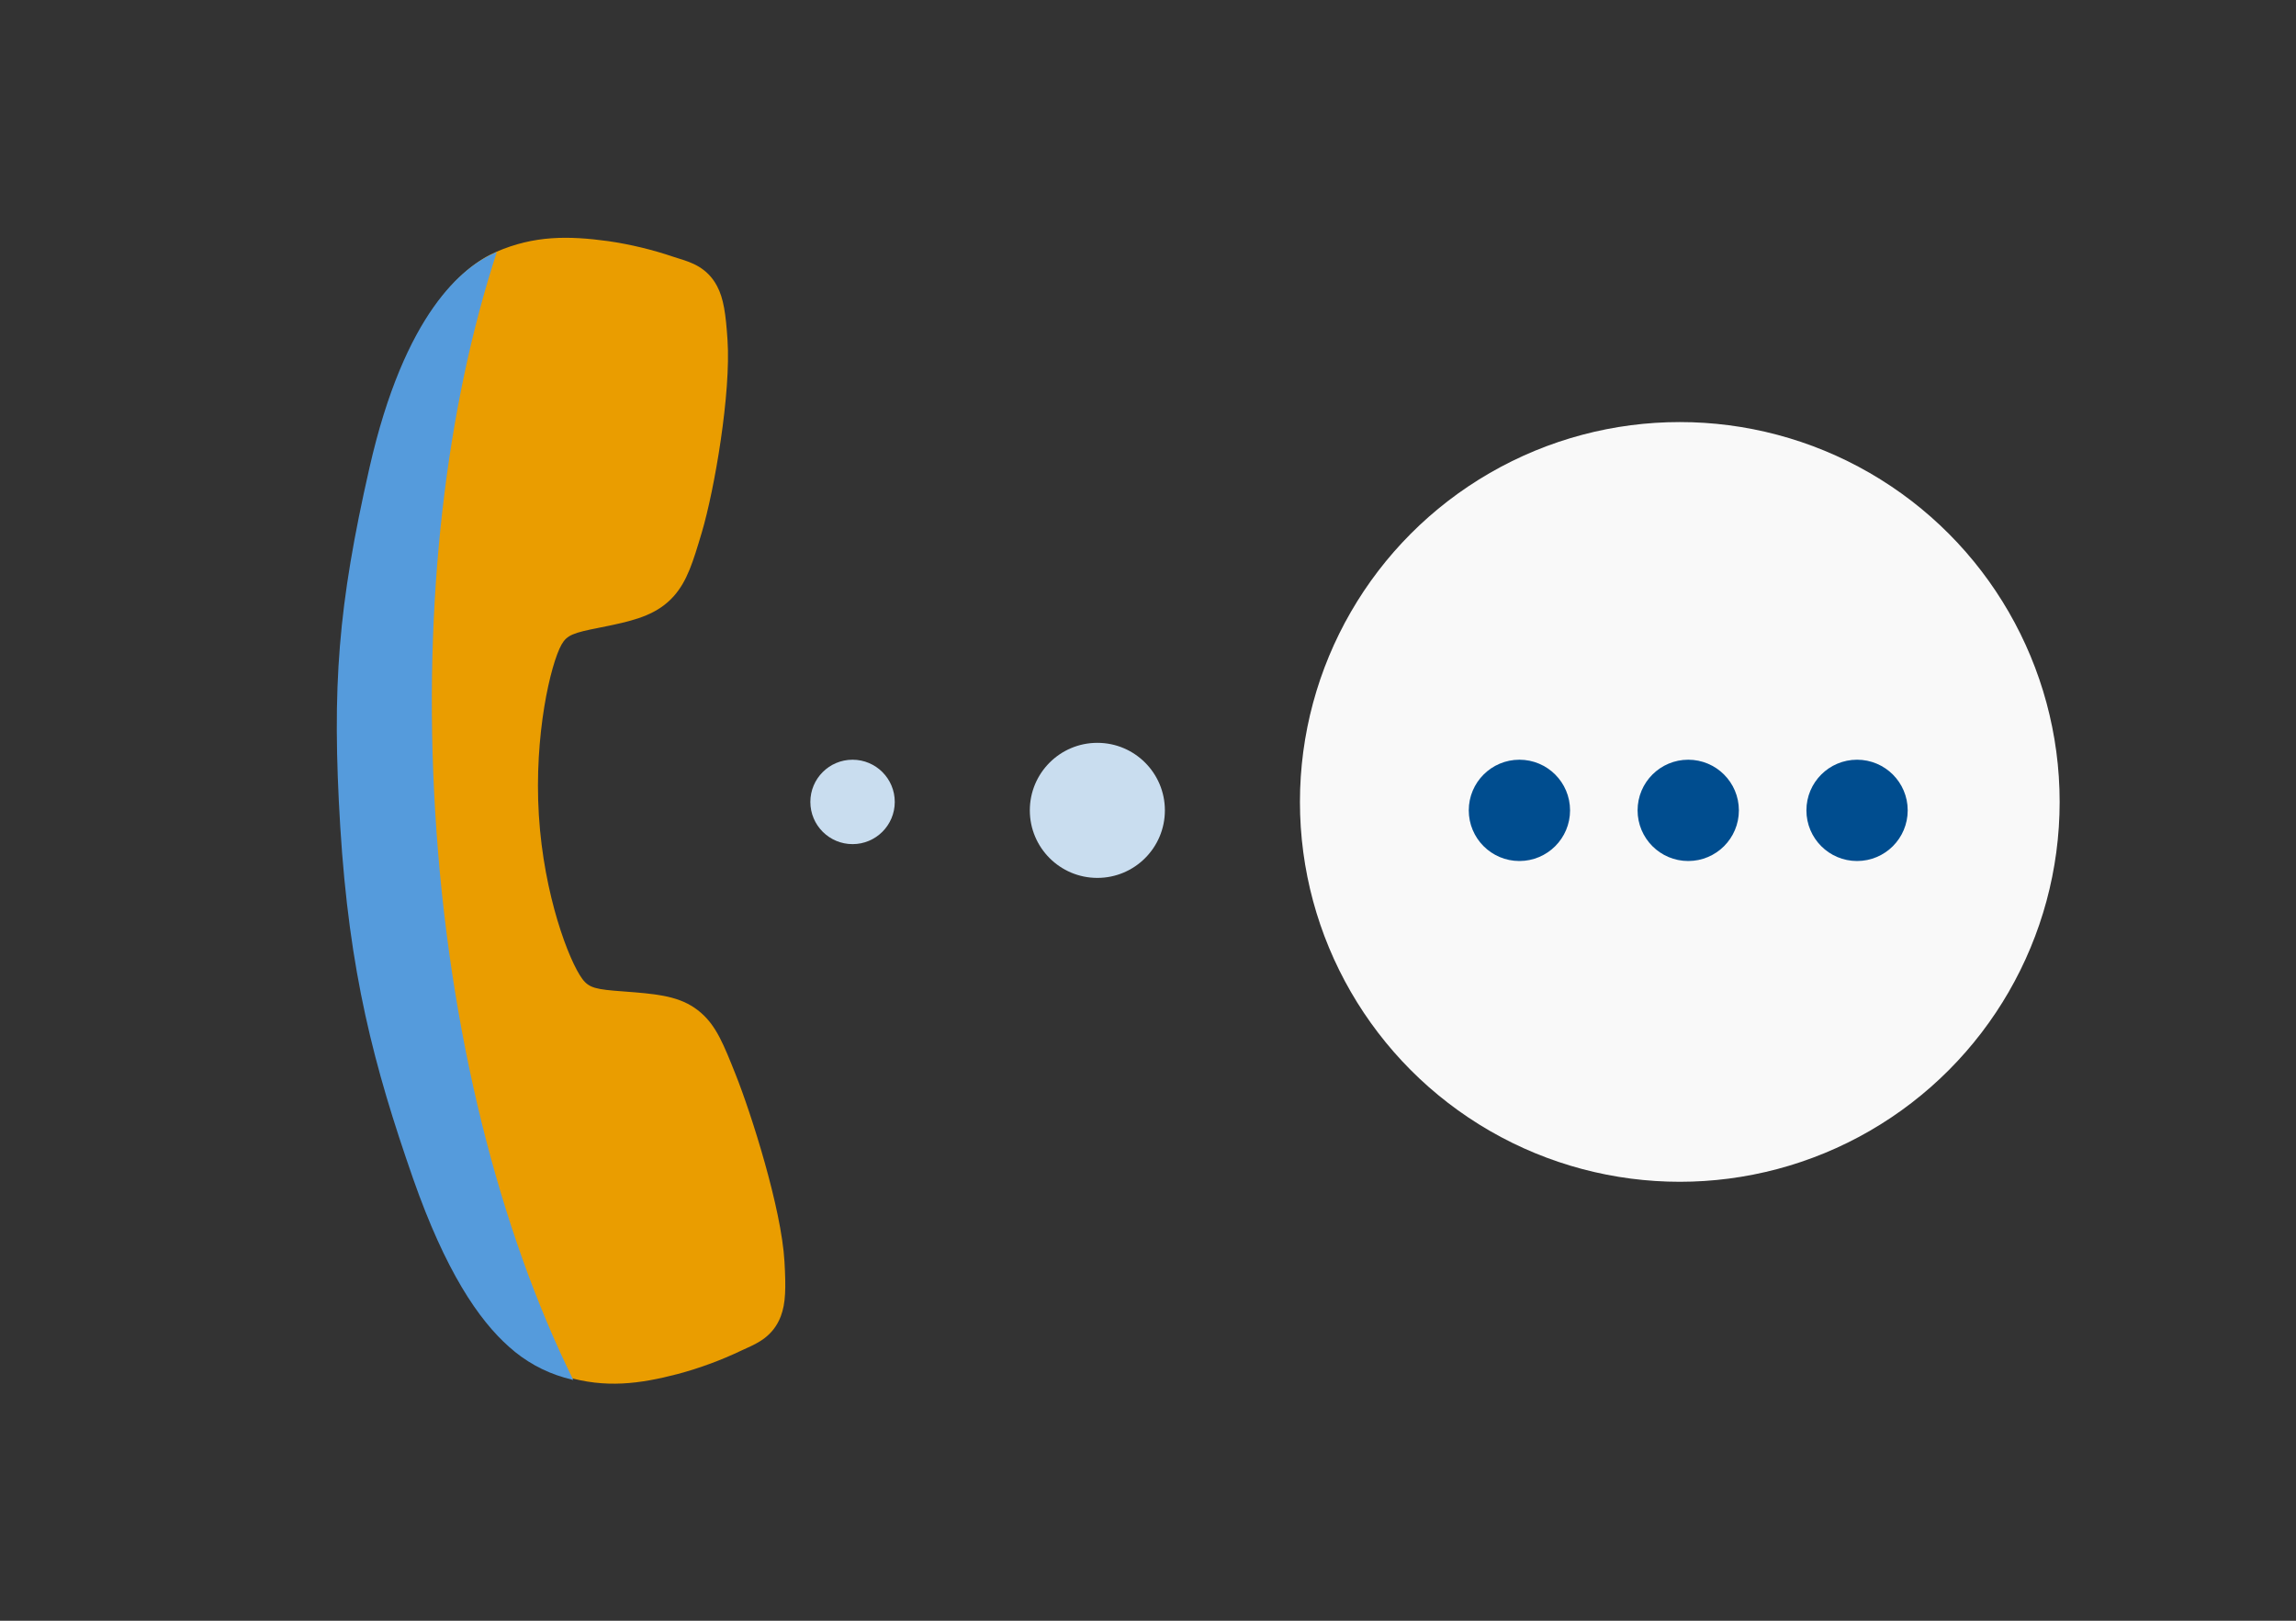 <svg width="136" height="96" viewBox="0 0 136 96" fill="none" xmlns="http://www.w3.org/2000/svg">
    <rect x="0" y="0" width="136" height="96" fill="#333333" stroke="none"/>
    <g clip-path="url(#clip0_5347_1678)">
        <path
            d="M30.239 79.719C28.431 78.122 26.471 75.228 24.551 69.751C22.226 63.082 20.771 57.536 20.237 48.901C19.731 40.567 20.116 35.8 21.966 27.654C24.054 18.455 27.518 15.726 29.401 14.915C31.647 13.942 33.671 13.961 36.022 14.282C37.349 14.475 38.654 14.79 39.922 15.222C40.05 15.264 40.17 15.302 40.277 15.335C40.919 15.534 41.89 15.837 42.474 16.946C42.866 17.685 42.99 18.597 43.093 20.13C43.305 23.271 42.328 28.986 41.568 31.545C41.053 33.268 40.714 34.406 39.912 35.31C38.972 36.367 37.714 36.711 36.285 37.019C36.017 37.077 35.756 37.129 35.503 37.179C33.977 37.48 33.585 37.61 33.264 38.176C32.619 39.316 31.625 43.527 31.918 48.28C32.211 53.033 33.708 56.924 34.49 57.98C34.894 58.527 35.31 58.607 36.913 58.724C37.142 58.741 37.379 58.757 37.622 58.779C39.261 58.919 40.501 59.09 41.536 60.004L41.542 60.009C42.443 60.805 42.868 61.876 43.575 63.647C44.496 65.958 46.292 71.584 46.468 74.738C46.555 76.272 46.545 77.192 46.247 77.972C45.798 79.147 44.871 79.559 44.256 79.84C44.153 79.886 44.041 79.937 43.918 79.995C42.709 80.571 41.45 81.036 40.156 81.383C37.866 81.981 35.859 82.237 33.506 81.539C32.293 81.187 31.175 80.565 30.239 79.719Z"
            fill="#EA9D00" />
        <path
            d="M29.429 14.925C29.392 14.941 29.355 14.957 29.317 14.973C27.435 15.785 23.971 18.514 21.883 27.713C20.032 35.859 19.647 40.625 20.154 48.96C20.687 57.595 22.142 63.14 24.468 69.81C26.387 75.286 28.347 78.181 30.155 79.778C31.092 80.623 32.209 81.246 33.423 81.597C33.603 81.651 33.782 81.699 33.959 81.742C29.596 72.888 26.565 61.119 25.778 48.081C25.026 35.617 26.449 24.057 29.429 14.925Z"
            fill="#559BDC" />
        <circle cx="65" cy="48" r="4" fill="#C9DDEF" />
        <circle cx="50.5" cy="47.5" r="2.5" fill="#C9DDEF" />
        <circle cx="99.5" cy="47.5" r="22.5" fill="#F9F9F9" />
        <circle cx="90" cy="48" r="2.5" fill="#004D8F" stroke="#004D8F" />
        <circle cx="100" cy="48" r="2.5" fill="#004D8F" stroke="#004D8F" />
        <circle cx="110" cy="48" r="2.5" fill="#004D8F" stroke="#004D8F" />
    </g>
    <defs>
        <clipPath id="clip0_5347_1678">
            <rect width="136" height="96" fill="white" />
        </clipPath>
    </defs>
</svg>
